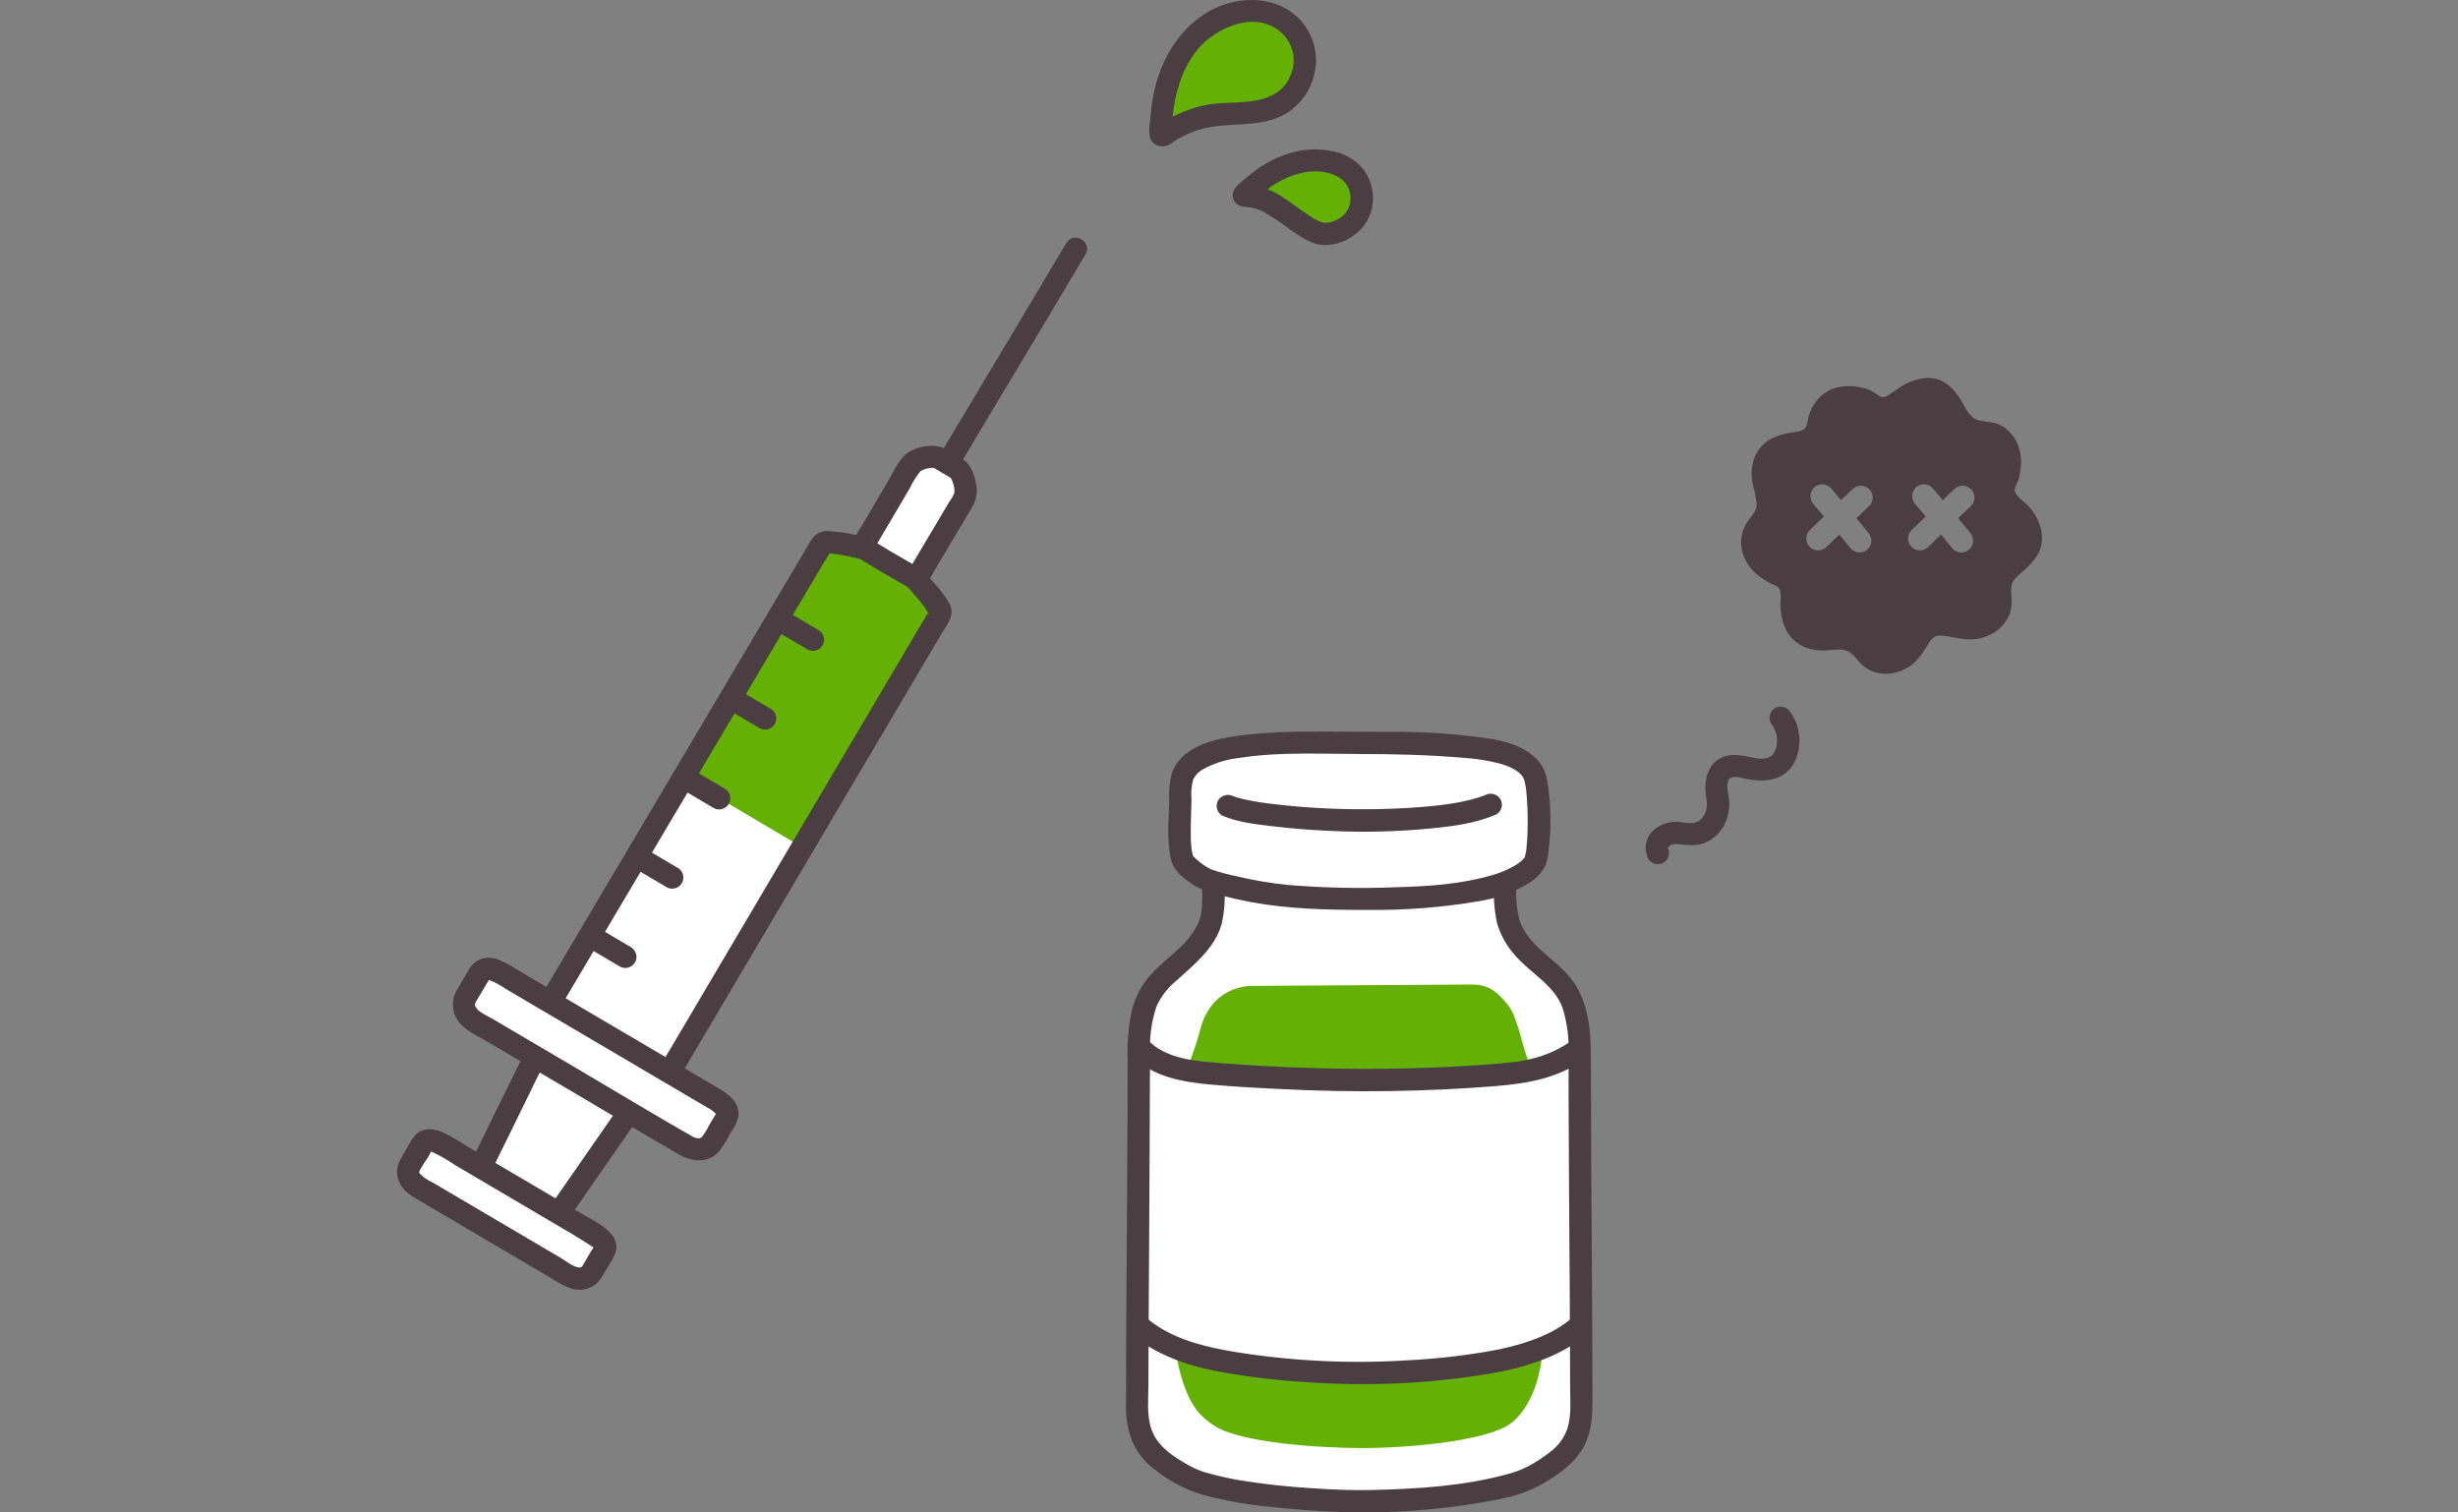 <svg width="130" height="80" viewBox="0 0 130 80" fill="none" xmlns="http://www.w3.org/2000/svg">
<rect x="0" y="0" width="130" height="80" fill="#808080" stroke="none"/>
<mask id="mask0_1509_24479" style="mask-type:alpha" maskUnits="userSpaceOnUse" x="0" y="0" width="130" height="80">
<rect width="130" height="80" fill="#D9D9D9"/>
</mask>
<g mask="url(#mask0_1509_24479)">
</g>
<g clip-path="url(#clip0_1509_24479)">
<path d="M63.923 78.543C63.456 78.429 63.006 78.255 62.585 78.025C61.364 77.294 60.145 76.575 60.145 74.547C60.145 68.001 60.23 62.318 60.23 55.586C60.195 54.664 60.346 53.744 60.673 52.882C61.176 51.702 62.596 50.949 63.379 49.934C64.162 48.918 64.173 48.368 64.173 47.055L64.165 46.635C66.779 47.393 68.915 47.54 71.545 47.54C73.054 47.57 74.563 47.516 76.066 47.378C77.169 47.245 78.484 47.111 79.603 46.684C79.603 46.793 79.605 46.861 79.605 46.861C79.605 48.175 79.616 48.918 80.399 49.932C81.181 50.947 82.601 51.701 83.105 52.881C83.432 53.743 83.583 54.663 83.548 55.585C83.548 62.317 83.633 68 83.633 74.546C83.633 76.575 82.414 77.293 81.193 78.024C79.526 79.022 74.669 79.383 72.012 79.413C69.866 79.39 66.162 79.152 63.923 78.543Z" fill="white"/>
<path d="M71.861 39.293C70.329 39.293 68.598 39.223 67.07 39.347C65.79 39.452 63.531 39.586 62.699 40.759C62.429 41.139 62.428 41.636 62.428 42.102C62.428 43.057 62.243 45.192 62.654 45.665C63.022 46.05 63.463 46.359 63.951 46.574C66.663 47.385 68.843 47.54 71.543 47.54C73.052 47.57 74.561 47.516 76.064 47.378C77.572 47.196 79.474 47.013 80.73 46.083C80.919 45.955 81.075 45.782 81.182 45.581C81.469 44.98 81.46 41.642 81.127 40.94C80.511 39.64 77.994 39.553 76.778 39.444C75.144 39.297 73.501 39.293 71.861 39.293Z" fill="white"/>
<path d="M61.412 70.928C61.046 70.739 60.7 70.515 60.378 70.258L60.156 70.079C60.18 65.29 60.23 60.746 60.23 55.586C60.23 55.512 60.23 55.438 60.231 55.365C61.149 56.404 62.636 56.634 63.94 56.769C64.438 56.82 68.439 57.13 72.187 57.13C75.818 57.13 79.602 56.874 80.634 56.685C81.691 56.52 82.691 56.1 83.546 55.46C83.546 55.502 83.546 55.544 83.546 55.586C83.546 60.745 83.595 65.29 83.62 70.079L83.398 70.258C82.469 71.011 81.216 71.458 80.145 71.765C78.324 72.287 74.562 72.621 71.889 72.629C69.213 72.621 65.426 72.248 63.629 71.765C62.862 71.567 62.119 71.286 61.412 70.928Z" fill="white"/>
<path d="M39.552 35.385C41.024 32.901 42.364 30.638 43.368 28.942C43.433 28.831 43.517 28.698 43.646 28.688C44.366 28.631 45.989 29.075 47.362 29.445C48.325 30.541 49.215 31.449 49.727 32.274C49.793 32.381 49.702 32.523 49.637 32.632C46.062 38.675 38.235 51.942 35.408 56.721C36.339 57.268 37.228 57.792 37.815 58.137C38.416 58.491 38.593 58.844 38.389 59.187L37.672 60.397C37.48 60.722 36.97 61.006 36.264 60.59L33.265 58.825L33.167 58.968C32.708 59.633 30.02 63.5 29.705 63.955L29.556 64.172L31.426 65.273C31.96 65.588 32.115 65.9 31.936 66.205L31.3 67.279C31.13 67.568 30.677 67.82 30.05 67.451L26.142 65.15L26.093 65.122L22.137 62.793C21.511 62.424 21.513 61.906 21.684 61.618L22.319 60.544C22.5 60.239 22.849 60.224 23.384 60.539L25.425 61.74L25.54 61.511C25.788 61.015 27.875 56.744 28.236 56.022C28.236 56.022 28.259 55.977 28.298 55.899L25.15 54.046C24.445 53.631 24.448 53.048 24.64 52.722L25.355 51.512C25.558 51.169 25.953 51.153 26.555 51.507L29.12 53.017L29.243 52.779C31.09 49.656 34.812 43.38 38.195 37.673C38.656 36.897 39.11 36.131 39.552 35.385Z" fill="white"/>
<path d="M48.289 24.474C48.208 24.542 48.14 24.624 48.086 24.715C47.611 25.518 46.394 27.588 45.919 28.392C45.856 28.499 45.778 28.645 45.714 28.753C45.63 28.894 45.672 28.996 45.827 29.087C46.07 29.23 46.647 29.58 46.865 29.709L47.184 29.896C47.402 30.025 47.989 30.36 48.231 30.503C48.386 30.593 48.495 30.581 48.578 30.441C49.29 29.237 50.194 27.725 50.97 26.413C51.075 26.227 51.106 26.009 51.057 25.801C51.022 25.605 50.914 24.964 50.591 24.774L49.654 24.222C49.385 24.064 48.784 24.242 48.591 24.305C48.48 24.341 48.378 24.399 48.289 24.474Z" fill="white"/>
<path d="M62.604 73.226C62.385 72.597 62.241 71.943 62.174 71.28C62.649 71.472 63.135 71.634 63.63 71.765C65.428 72.248 69.215 72.621 71.891 72.629C74.564 72.621 78.326 72.286 80.147 71.765C80.633 71.628 81.113 71.467 81.583 71.281C81.514 73.059 80.787 74.808 79.658 75.445C78.258 76.233 74.502 76.593 72.068 76.593C69.634 76.593 65.638 76.295 64.275 75.445C63.313 74.845 62.94 74.175 62.604 73.226Z" fill="#65B005"/>
<path d="M63.499 54.391C63.629 53.874 63.882 53.397 64.238 52.999C64.51 52.718 64.839 52.496 65.203 52.35C65.567 52.203 65.958 52.134 66.35 52.148L77.805 52.074C78.7 52.074 79.136 52.395 79.763 53.172C80.341 53.888 80.575 55.86 81.026 56.511L81.05 56.599C80.913 56.632 80.775 56.66 80.637 56.686C79.603 56.875 75.82 57.13 72.189 57.13C68.442 57.13 64.44 56.821 63.943 56.769C63.561 56.73 63.163 56.682 62.768 56.608L62.792 56.51C63.067 55.817 63.303 55.11 63.499 54.391Z" fill="#65B005"/>
<path d="M47.388 29.475L47.364 29.445C45.99 29.075 44.368 28.631 43.647 28.688C43.519 28.698 43.435 28.831 43.369 28.942C41.625 31.89 38.862 36.553 36.16 41.11C38.315 42.382 40.35 43.585 42.438 44.82C45.134 40.255 47.893 35.582 49.638 32.632C49.702 32.523 49.794 32.382 49.727 32.274C49.22 31.457 48.341 30.558 47.388 29.475Z" fill="#65B005"/>
<path d="M68.265 1.383C67.88 0.998 67.383 0.742 66.846 0.651C65.899 0.476 64.92 0.667 64.109 1.184C63.263 1.7 62.592 2.456 62.18 3.355C61.602 4.577 61.45 5.569 61.371 7.055C61.37 7.075 61.375 7.095 61.385 7.112C61.395 7.129 61.41 7.144 61.427 7.153C61.445 7.162 61.465 7.166 61.485 7.164C61.505 7.163 61.524 7.155 61.54 7.143C61.987 6.828 62.475 6.574 62.989 6.388C63.619 6.15 64.286 6.026 64.959 6.023C65.841 6.063 66.722 5.914 67.541 5.586C68.43 5.193 68.971 4.197 69.026 3.227C69.031 2.884 68.967 2.544 68.836 2.227C68.705 1.91 68.511 1.623 68.265 1.383Z" fill="#65B005"/>
<path d="M72.022 10.509C72.022 10.429 72.022 10.347 72.017 10.262C71.983 9.941 71.866 9.635 71.678 9.372C71.49 9.11 71.237 8.9 70.943 8.765C70.479 8.573 69.982 8.476 69.48 8.481C68.978 8.486 68.482 8.591 68.022 8.792C67.107 9.167 66.61 9.544 65.804 10.278C65.796 10.286 65.791 10.295 65.788 10.305C65.786 10.315 65.787 10.326 65.791 10.336C65.795 10.345 65.801 10.354 65.81 10.36C65.819 10.366 65.829 10.369 65.84 10.369C67.015 10.375 67.656 11.052 68.637 11.709C68.957 11.923 69.531 12.298 69.911 12.366C70.406 12.456 71.117 12.145 71.478 11.795C71.657 11.634 71.799 11.435 71.893 11.213C71.987 10.99 72.031 10.75 72.022 10.509Z" fill="#65B005"/>
<path d="M93.668 38.26C93.897 38.545 94.01 38.905 93.985 39.27C93.98 39.525 93.884 39.77 93.714 39.961C93.435 40.196 93.058 40.143 92.726 40.077C92.264 39.984 91.778 39.863 91.309 39.985C90.297 40.247 90.102 41.269 90.238 42.165C90.299 42.571 90.312 42.912 90.034 43.252C89.767 43.578 89.422 43.565 89.037 43.509C88.763 43.449 88.478 43.452 88.205 43.52C87.932 43.587 87.678 43.717 87.464 43.899C87.254 44.085 87.112 44.335 87.06 44.61C87.007 44.885 87.047 45.17 87.173 45.42C87.253 45.554 87.383 45.651 87.534 45.691C87.685 45.73 87.846 45.709 87.982 45.632C88.115 45.551 88.211 45.421 88.251 45.271C88.29 45.12 88.27 44.961 88.194 44.825C88.212 44.862 88.301 44.723 88.33 44.705C88.461 44.643 88.607 44.624 88.749 44.651C89.266 44.7 89.709 44.777 90.206 44.564C90.663 44.356 91.03 43.992 91.241 43.537C91.459 43.06 91.517 42.526 91.405 42.014C91.368 41.793 91.291 41.398 91.454 41.211C91.651 40.987 92.123 41.155 92.364 41.204C93.304 41.394 94.322 41.307 94.862 40.4C95.091 39.973 95.196 39.491 95.165 39.007C95.134 38.524 94.969 38.059 94.687 37.664C94.605 37.532 94.476 37.436 94.325 37.397C94.175 37.357 94.015 37.377 93.879 37.452C93.744 37.532 93.647 37.661 93.607 37.812C93.568 37.963 93.589 38.124 93.667 38.259L93.668 38.26Z" fill="#4A3E42"/>
<path d="M107.285 26.77C107.096 26.559 106.56 26.226 106.554 25.905C106.588 25.747 106.646 25.595 106.727 25.455C106.809 25.206 106.86 24.948 106.877 24.686C106.975 23.777 106.556 22.788 105.672 22.431C105.269 22.269 104.733 22.346 104.37 22.112C104.155 21.922 103.983 21.688 103.867 21.426C103.439 20.674 102.887 19.957 101.924 19.99C101.42 20.024 100.932 20.188 100.511 20.466C100.32 20.586 100.141 20.725 99.951 20.844C99.84 20.937 99.702 20.995 99.557 21.009C99.375 20.99 99.186 20.783 99.023 20.698C98.81 20.588 98.581 20.513 98.344 20.476C97.906 20.39 97.454 20.408 97.025 20.528C96.601 20.676 96.236 20.955 95.983 21.326C95.86 21.504 95.762 21.698 95.692 21.903C95.617 22.11 95.613 22.339 95.534 22.542C95.423 22.828 94.98 22.835 94.712 22.886C94.329 22.94 93.958 23.059 93.616 23.239C92.787 23.724 92.525 24.641 92.685 25.538C92.783 25.9 92.857 26.268 92.907 26.64C92.924 27.019 92.636 27.286 92.429 27.584C91.842 28.432 92.041 29.505 92.744 30.222C93.089 30.552 93.495 30.812 93.939 30.989C94.243 31.149 94.172 31.53 94.168 31.834C94.15 32.285 94.226 32.736 94.39 33.157C94.778 34.084 95.618 34.45 96.586 34.404C96.948 34.388 97.424 34.28 97.757 34.463C98.1 34.651 98.317 35.057 98.634 35.292C99.437 35.886 100.597 35.667 101.295 35.01C101.568 34.711 101.807 34.383 102.006 34.031C102.079 33.91 102.171 33.801 102.277 33.708C102.34 33.667 102.41 33.638 102.484 33.624C102.558 33.61 102.634 33.611 102.707 33.627C103.167 33.653 103.613 33.8 104.075 33.819C104.563 33.842 105.047 33.716 105.462 33.458C105.858 33.216 106.158 32.843 106.309 32.405C106.378 32.174 106.407 31.933 106.396 31.692C106.36 31.44 106.359 31.184 106.392 30.931C106.466 30.651 106.741 30.437 106.954 30.246C107.265 29.997 107.534 29.701 107.753 29.368C108.265 28.489 107.921 27.48 107.285 26.77ZM98.793 28.156C98.903 28.278 98.968 28.434 98.977 28.598C98.977 28.764 98.91 28.923 98.793 29.04C98.675 29.157 98.516 29.222 98.35 29.224C98.268 29.224 98.186 29.207 98.11 29.176C98.034 29.144 97.965 29.098 97.907 29.04C97.702 28.782 97.493 28.529 97.281 28.276L96.62 28.91C96.563 28.972 96.494 29.022 96.416 29.057C96.339 29.092 96.256 29.111 96.171 29.113C96.087 29.114 96.002 29.099 95.924 29.068C95.845 29.036 95.774 28.989 95.714 28.929C95.654 28.87 95.607 28.798 95.575 28.72C95.544 28.642 95.528 28.558 95.53 28.473C95.532 28.389 95.551 28.305 95.586 28.228C95.621 28.151 95.671 28.082 95.734 28.025L96.469 27.32C96.289 27.109 96.108 26.897 95.928 26.684C95.814 26.565 95.751 26.406 95.751 26.242C95.751 26.077 95.814 25.919 95.928 25.8C96.046 25.683 96.205 25.618 96.371 25.618C96.537 25.618 96.696 25.683 96.814 25.8C96.999 26.019 97.185 26.238 97.372 26.455L97.995 25.858C98.114 25.749 98.271 25.69 98.433 25.693C98.594 25.697 98.748 25.762 98.862 25.877C98.977 25.991 99.043 26.144 99.046 26.305C99.05 26.467 98.991 26.623 98.881 26.742L98.183 27.411C98.39 27.657 98.594 27.904 98.793 28.155V28.156ZM104.175 28.156C104.284 28.278 104.349 28.434 104.358 28.598C104.358 28.764 104.292 28.923 104.175 29.04C104.056 29.157 103.897 29.222 103.731 29.224C103.649 29.224 103.567 29.207 103.491 29.176C103.415 29.144 103.346 29.098 103.288 29.04C103.083 28.782 102.874 28.529 102.662 28.276L102.001 28.91C101.944 28.972 101.875 29.022 101.798 29.057C101.721 29.092 101.637 29.111 101.553 29.113C101.468 29.114 101.384 29.099 101.305 29.068C101.226 29.036 101.155 28.989 101.095 28.929C101.035 28.87 100.988 28.798 100.957 28.72C100.925 28.642 100.91 28.558 100.911 28.473C100.913 28.389 100.932 28.305 100.967 28.228C101.002 28.151 101.052 28.082 101.115 28.025L101.851 27.32C101.67 27.109 101.49 26.897 101.309 26.684C101.195 26.565 101.132 26.406 101.132 26.242C101.132 26.077 101.195 25.919 101.309 25.8C101.427 25.683 101.586 25.618 101.752 25.618C101.918 25.618 102.078 25.683 102.196 25.8C102.381 26.019 102.566 26.238 102.753 26.455L103.376 25.858C103.495 25.749 103.652 25.69 103.814 25.693C103.975 25.697 104.129 25.762 104.244 25.877C104.358 25.991 104.424 26.144 104.427 26.305C104.431 26.467 104.372 26.623 104.263 26.742L103.565 27.411C103.771 27.657 103.975 27.904 104.175 28.155V28.156Z" fill="#4A3E42"/>
<path d="M64.635 43.138C65.45 43.492 66.363 43.59 67.238 43.697C68.29 43.826 69.349 43.905 70.407 43.953C72.159 44.035 73.915 43.99 75.661 43.821C76.839 43.706 78.05 43.555 79.143 43.075C79.277 42.995 79.375 42.866 79.415 42.715C79.454 42.564 79.433 42.404 79.355 42.268C79.273 42.136 79.143 42.041 78.993 42.001C78.842 41.962 78.682 41.982 78.546 42.057C78.636 42.017 78.518 42.069 78.497 42.077C78.448 42.095 78.4 42.113 78.351 42.13C78.258 42.163 78.165 42.192 78.071 42.22C77.83 42.291 77.585 42.349 77.34 42.4C76.867 42.496 76.39 42.565 75.911 42.616C74.901 42.725 73.884 42.775 72.868 42.797C71.186 42.831 69.503 42.76 67.83 42.584C67.294 42.529 66.806 42.469 66.278 42.374C66.058 42.335 65.838 42.291 65.622 42.235C65.539 42.213 65.456 42.191 65.375 42.165C65.333 42.151 65.068 42.048 65.234 42.12C65.097 42.046 64.937 42.026 64.787 42.066C64.637 42.105 64.507 42.2 64.425 42.331C64.347 42.467 64.326 42.627 64.365 42.778C64.405 42.929 64.502 43.058 64.637 43.138H64.635Z" fill="#4A3E42"/>
<path d="M71.861 38.704C69.935 38.702 68.017 38.641 66.098 38.843C64.658 38.994 62.576 39.298 61.99 40.861C61.861 41.3 61.809 41.757 61.837 42.213C61.833 42.551 61.818 42.889 61.808 43.227C61.754 43.954 61.789 44.686 61.913 45.406C62.069 46.1 62.685 46.547 63.267 46.895C63.688 47.115 64.138 47.275 64.604 47.368C65.116 47.502 65.632 47.617 66.152 47.714C68.203 48.091 70.276 48.133 72.356 48.128C74.304 48.152 76.251 48 78.172 47.675C79.086 47.536 79.966 47.229 80.766 46.768C81.181 46.546 81.519 46.202 81.733 45.784C81.82 45.551 81.875 45.307 81.894 45.059C82.059 43.791 82.035 42.505 81.823 41.243C81.574 39.841 80.143 39.304 78.889 39.086C77.119 38.819 75.331 38.693 73.541 38.71C72.981 38.703 72.421 38.703 71.86 38.703C71.1 38.703 71.098 39.882 71.86 39.882C73.736 39.882 75.6 39.927 77.469 40.09C78.079 40.13 78.684 40.226 79.275 40.377C79.549 40.444 79.813 40.546 80.06 40.681C80.159 40.735 80.252 40.798 80.338 40.869C80.419 40.935 80.489 41.013 80.543 41.102C80.574 41.154 80.642 41.338 80.581 41.151C80.592 41.184 80.606 41.217 80.615 41.252C80.638 41.345 80.661 41.437 80.678 41.531C80.689 41.591 80.699 41.652 80.707 41.712C80.693 41.611 80.712 41.752 80.716 41.784C80.732 41.932 80.745 42.081 80.756 42.23C80.799 42.847 80.809 43.466 80.786 44.084C80.776 44.357 80.759 44.629 80.731 44.901C80.727 44.945 80.71 45.061 80.726 44.952C80.72 44.998 80.713 45.044 80.704 45.09C80.679 45.174 80.658 45.26 80.643 45.346C80.643 45.362 80.608 45.433 80.652 45.328C80.704 45.207 80.637 45.352 80.626 45.367C80.573 45.436 80.514 45.499 80.448 45.556C80.3 45.674 80.141 45.777 79.973 45.865C79.631 46.048 79.27 46.193 78.896 46.297C77.271 46.772 75.493 46.888 73.808 46.931C71.912 47.006 70.014 46.966 68.123 46.809C67.196 46.717 66.276 46.561 65.369 46.343C64.935 46.254 64.506 46.138 64.086 45.997C63.798 45.861 63.533 45.683 63.299 45.468C63.248 45.423 63.198 45.376 63.149 45.329C63.122 45.303 63.096 45.275 63.072 45.246C63.078 45.253 63.129 45.344 63.111 45.289C63.075 45.179 63.113 45.313 63.1 45.268C63.083 45.209 63.066 45.151 63.051 45.091C63.004 44.829 62.981 44.563 62.981 44.297C62.964 43.631 63.004 42.966 63.016 42.3C62.983 41.946 63.012 41.588 63.102 41.244C63.217 41.004 63.406 40.808 63.641 40.682C64.219 40.367 64.854 40.167 65.509 40.095C67.129 39.836 68.792 39.849 70.427 39.868C70.904 39.874 71.382 39.88 71.859 39.88C72.621 39.884 72.623 38.705 71.861 38.704Z" fill="#4A3E42"/>
<path d="M63.581 47.054C63.581 47.658 63.615 48.233 63.397 48.781C63.147 49.315 62.788 49.791 62.343 50.178C61.854 50.638 61.317 51.051 60.866 51.551C60.364 52.105 60.014 52.779 59.848 53.508C59.678 54.352 59.608 55.213 59.638 56.073C59.638 56.987 59.636 57.901 59.632 58.814C59.626 60.529 59.616 62.243 59.604 63.958C59.581 67.368 59.554 70.779 59.553 74.19C59.517 74.919 59.641 75.647 59.917 76.323C60.17 76.855 60.544 77.32 61.01 77.68C61.801 78.328 62.716 78.809 63.7 79.093C64.884 79.398 66.091 79.606 67.309 79.716C68.55 79.854 69.799 79.938 71.048 79.981C73.496 80.055 75.946 79.884 78.361 79.472C79.388 79.3 80.483 79.09 81.405 78.582C82.376 78.048 83.386 77.363 83.859 76.323C84.187 75.601 84.223 74.853 84.223 74.072C84.223 73.198 84.221 72.325 84.217 71.451C84.211 69.738 84.201 68.024 84.189 66.311C84.164 62.858 84.139 59.405 84.138 55.952C84.138 54.339 84 52.721 82.851 51.486C82.009 50.582 80.745 49.89 80.355 48.649C80.211 48.064 80.157 47.461 80.195 46.861C80.195 46.102 79.013 46.1 79.013 46.861C78.983 47.516 79.037 48.173 79.173 48.815C79.358 49.458 79.689 50.05 80.141 50.545C80.952 51.479 82.233 52.124 82.653 53.346C82.884 54.111 82.987 54.909 82.957 55.708C82.958 56.586 82.959 57.465 82.961 58.344C82.966 60.028 82.975 61.712 82.987 63.395C83.01 66.718 83.037 70.042 83.041 73.365C83.041 74.095 83.121 74.866 82.893 75.571C82.73 76.039 82.434 76.45 82.043 76.755C81.659 77.063 81.246 77.334 80.81 77.564C80.44 77.756 80.047 77.9 79.641 77.995C77.363 78.614 74.918 78.753 72.567 78.813C71.475 78.841 70.38 78.785 69.291 78.711C68.063 78.638 66.839 78.502 65.624 78.304C65.082 78.216 64.545 78.099 64.016 77.955C63.635 77.865 63.268 77.724 62.924 77.538C62.061 77.05 61.154 76.489 60.861 75.491C60.651 74.774 60.737 73.985 60.738 73.247C60.74 72.4 60.742 71.553 60.746 70.706C60.753 69.054 60.763 67.402 60.776 65.75C60.799 62.362 60.809 58.973 60.823 55.585C60.796 54.79 60.911 53.996 61.163 53.241C61.407 52.7 61.776 52.224 62.24 51.853C63.176 50.997 64.235 50.168 64.605 48.895C64.744 48.291 64.798 47.671 64.764 47.052C64.764 46.293 63.582 46.292 63.582 47.052L63.581 47.054Z" fill="#4A3E42"/>
<path d="M59.961 70.675C61.223 71.678 62.793 72.23 64.364 72.534C65.943 72.823 67.538 73.016 69.141 73.111C72.385 73.342 75.644 73.187 78.851 72.649C80.606 72.349 82.411 71.793 83.82 70.675C83.93 70.564 83.992 70.414 83.992 70.258C83.992 70.102 83.93 69.952 83.82 69.841C83.708 69.734 83.558 69.674 83.402 69.674C83.247 69.674 83.097 69.734 82.984 69.841C81.846 70.745 80.304 71.182 78.896 71.448C77.418 71.71 75.924 71.879 74.424 71.953C71.389 72.144 68.342 71.996 65.34 71.514C63.768 71.257 62.069 70.851 60.798 69.841C60.685 69.735 60.536 69.675 60.38 69.675C60.225 69.675 60.076 69.735 59.962 69.841C59.853 69.952 59.791 70.102 59.791 70.258C59.791 70.414 59.853 70.564 59.962 70.675H59.961Z" fill="#4A3E42"/>
<path d="M59.88 55.856C60.975 56.979 62.588 57.239 64.083 57.372C65.329 57.483 66.579 57.55 67.827 57.608C71.587 57.8 75.355 57.747 79.108 57.448C80.772 57.308 82.445 57.036 83.81 55.995C83.942 55.913 84.037 55.783 84.076 55.634C84.116 55.484 84.096 55.325 84.022 55.188C83.942 55.054 83.813 54.957 83.662 54.917C83.51 54.877 83.349 54.899 83.214 54.977C82.523 55.491 81.73 55.85 80.888 56.031C80.722 56.07 80.554 56.105 80.386 56.132C80.345 56.139 80.304 56.144 80.263 56.151C80.126 56.172 80.318 56.145 80.207 56.158C79.952 56.189 79.696 56.216 79.44 56.24C77.805 56.391 76.16 56.464 74.519 56.508C71.174 56.588 67.828 56.494 64.493 56.226C63.189 56.125 61.676 56.009 60.715 55.022C60.183 54.477 59.348 55.311 59.879 55.856H59.88Z" fill="#4A3E42"/>
<path d="M50.636 24.803C52.308 21.978 54.008 19.17 55.689 16.35C56.265 15.384 56.839 14.418 57.413 13.451C57.8 12.796 56.779 12.202 56.392 12.856C54.466 16.112 52.517 19.354 50.575 22.6C50.254 23.136 49.934 23.672 49.616 24.209C49.228 24.864 50.249 25.458 50.636 24.804L50.636 24.803Z" fill="#4A3E42"/>
<path d="M47.934 30.971C48.162 31.226 48.389 31.482 48.607 31.744C48.706 31.864 48.804 31.984 48.898 32.108C48.939 32.163 49.126 32.496 49.168 32.496C48.959 32.499 49.299 32.113 49.113 32.357C49.086 32.397 49.061 32.438 49.039 32.48L48.92 32.681C48.817 32.855 48.714 33.029 48.611 33.203L47.296 35.429C46.265 37.173 45.235 38.916 44.205 40.66C42.043 44.322 39.881 47.983 37.719 51.644C36.824 53.16 35.928 54.675 35.032 56.191C34.644 56.846 35.666 57.44 36.052 56.786C37.919 53.631 39.784 50.475 41.647 47.317C43.852 43.584 46.056 39.851 48.261 36.118L49.759 33.585C50.038 33.113 50.53 32.539 50.236 31.976C49.884 31.299 49.274 30.701 48.77 30.137C48.262 29.57 47.429 30.406 47.934 30.971V30.971Z" fill="#4A3E42"/>
<path d="M29.754 53.076C31.569 50.008 33.387 46.941 35.206 43.875C37.379 40.21 39.551 36.544 41.724 32.877C42.227 32.028 42.731 31.178 43.234 30.328L43.581 29.742C43.697 29.586 43.796 29.418 43.876 29.241L43.918 29.172C43.689 29.246 43.63 29.28 43.74 29.273C43.812 29.285 43.886 29.287 43.959 29.279C44.099 29.288 44.239 29.305 44.378 29.33C44.783 29.398 45.182 29.491 45.58 29.588C46.319 29.768 46.634 28.631 45.895 28.451C45.226 28.26 44.539 28.14 43.845 28.094C43.697 28.079 43.547 28.098 43.407 28.149C43.267 28.201 43.141 28.282 43.038 28.389C42.888 28.576 42.758 28.778 42.65 28.992C42.218 29.722 41.786 30.451 41.354 31.18C40.306 32.949 39.258 34.718 38.21 36.487C35.98 40.251 33.75 44.015 31.519 47.777C30.59 49.345 29.661 50.913 28.733 52.481C28.345 53.136 29.367 53.73 29.754 53.076Z" fill="#4A3E42"/>
<path d="M68.683 0.966C67.365 -0.344 65.199 -0.221 63.717 0.734C62.309 1.641 61.448 3.118 61.068 4.725C60.98 5.112 60.914 5.504 60.871 5.899C60.847 6.101 60.829 6.303 60.814 6.506C60.768 6.759 60.768 7.018 60.814 7.27C60.851 7.385 60.917 7.489 61.007 7.57C61.096 7.651 61.206 7.707 61.324 7.733C61.447 7.752 61.574 7.744 61.694 7.708C61.814 7.672 61.924 7.61 62.017 7.526C62.398 7.277 62.808 7.074 63.238 6.921C64.845 6.336 66.744 6.913 68.217 5.877C68.579 5.614 68.885 5.281 69.116 4.899C69.348 4.516 69.501 4.092 69.567 3.65C69.639 3.164 69.596 2.669 69.442 2.203C69.288 1.737 69.028 1.314 68.68 0.966C68.161 0.409 67.326 1.244 67.844 1.8C68.12 2.075 68.308 2.425 68.384 2.807C68.46 3.188 68.421 3.583 68.273 3.942C67.996 4.674 67.436 5.061 66.699 5.254C65.797 5.49 64.868 5.377 63.955 5.522C63.499 5.596 63.054 5.723 62.628 5.9C62.379 6.002 62.13 6.108 61.891 6.232C61.794 6.281 61.698 6.335 61.604 6.391C61.528 6.436 61.387 6.572 61.323 6.596H61.637L61.582 6.584L61.842 6.735L61.801 6.697L61.953 6.957C61.947 6.736 61.966 6.515 62.011 6.298C62.027 6.121 62.044 5.944 62.068 5.769C62.123 5.372 62.209 4.979 62.325 4.596C62.532 3.845 62.896 3.146 63.394 2.546C64.432 1.371 66.543 0.505 67.844 1.8C68.386 2.336 69.223 1.503 68.683 0.966Z" fill="#4A3E42"/>
<path d="M72.614 10.509C72.624 9.886 72.399 9.28 71.985 8.813C71.528 8.34 70.921 8.038 70.267 7.96C68.925 7.732 67.56 8.183 66.469 8.965C66.231 9.137 66.001 9.32 65.78 9.512C65.49 9.761 65.104 10.033 65.218 10.473C65.326 10.888 65.68 10.935 66.042 10.966C66.3 10.991 66.552 11.062 66.784 11.178C67.296 11.471 67.787 11.8 68.254 12.161C68.703 12.467 69.212 12.828 69.754 12.935C70.091 12.982 70.434 12.958 70.761 12.867C71.088 12.776 71.394 12.62 71.658 12.407C71.955 12.187 72.196 11.9 72.362 11.571C72.528 11.241 72.614 10.877 72.614 10.508C72.632 9.749 71.45 9.75 71.431 10.508C71.427 10.76 71.347 11.005 71.201 11.211C71.055 11.417 70.851 11.574 70.615 11.663C70.425 11.761 70.212 11.802 69.999 11.782C69.724 11.698 69.466 11.567 69.236 11.394C68.719 11.068 68.243 10.677 67.724 10.354C67.16 9.994 66.509 9.795 65.841 9.779L66.139 9.859L66.1 9.843L66.371 10.195L66.357 10.159L66.297 10.613C66.382 10.525 66.476 10.446 66.578 10.377C66.685 10.284 66.793 10.192 66.905 10.104C67.092 9.957 67.288 9.824 67.493 9.704C67.995 9.391 68.555 9.182 69.14 9.09C70.152 8.964 71.429 9.308 71.43 10.508C71.433 11.268 72.615 11.27 72.614 10.509Z" fill="#4A3E42"/>
<path d="M26.052 61.808C26.808 60.295 27.541 58.77 28.288 57.251C28.441 56.94 28.593 56.629 28.748 56.319C28.823 56.184 28.843 56.024 28.803 55.874C28.764 55.723 28.668 55.594 28.536 55.513C28.4 55.435 28.239 55.414 28.088 55.454C27.937 55.493 27.807 55.59 27.727 55.724C26.95 57.277 26.197 58.841 25.432 60.399C25.298 60.669 25.166 60.943 25.031 61.213C24.955 61.349 24.935 61.509 24.975 61.659C25.014 61.809 25.11 61.938 25.243 62.02C25.378 62.097 25.539 62.118 25.69 62.079C25.842 62.039 25.971 61.942 26.052 61.808Z" fill="#4A3E42"/>
<path d="M30.215 64.254C31.17 62.87 32.129 61.488 33.092 60.109C33.287 59.828 33.481 59.547 33.676 59.266C33.754 59.131 33.775 58.97 33.735 58.819C33.696 58.669 33.598 58.539 33.464 58.459C33.328 58.383 33.168 58.363 33.017 58.403C32.866 58.442 32.737 58.538 32.656 58.671C31.675 60.091 30.691 61.508 29.703 62.923C29.534 63.169 29.364 63.414 29.194 63.658C29.116 63.794 29.095 63.954 29.135 64.105C29.174 64.256 29.272 64.385 29.406 64.465C29.542 64.541 29.702 64.561 29.853 64.522C30.004 64.482 30.134 64.386 30.215 64.254Z" fill="#4A3E42"/>
<path d="M31.06 56.841L26.01 53.868C25.726 53.701 25.265 53.528 25.127 53.21C25.159 53.284 25.092 53.086 25.123 53.198C25.117 53.159 25.117 53.119 25.123 53.08C25.102 53.203 25.139 53.033 25.146 53.02C25.081 53.143 25.177 52.976 25.182 52.969C25.361 52.678 25.53 52.381 25.703 52.087C25.765 52 25.82 51.907 25.866 51.811C25.857 51.837 25.921 51.809 25.868 51.813C25.733 51.824 25.911 51.856 25.944 51.866C26.208 51.974 26.46 52.111 26.694 52.274L28.202 53.163L34.255 56.727L37.367 58.559C37.482 58.62 37.594 58.689 37.701 58.764C37.755 58.806 37.802 58.871 37.858 58.908C37.787 58.861 37.959 59.013 37.881 58.94C37.869 58.928 37.887 58.864 37.889 58.858C37.829 59.016 37.974 58.756 37.825 58.981C37.708 59.157 37.608 59.347 37.5 59.529C37.392 59.755 37.258 59.968 37.103 60.165C37.133 60.143 37.029 60.203 37.01 60.206C36.846 60.217 36.683 60.17 36.549 60.073C34.706 59.021 32.89 57.919 31.06 56.842C30.404 56.455 29.808 57.474 30.464 57.86C32.279 58.929 34.084 60.014 35.909 61.066C36.58 61.453 37.465 61.551 38.024 60.91C38.233 60.635 38.417 60.343 38.573 60.036C38.772 59.701 39.039 59.361 39.059 58.957C39.098 58.176 38.326 57.754 37.747 57.413L36.067 56.424L29.332 52.458L27.534 51.4C26.956 51.06 26.293 50.543 25.583 50.685C25.413 50.724 25.254 50.8 25.117 50.908C24.98 51.015 24.869 51.151 24.79 51.307C24.588 51.641 24.393 51.979 24.194 52.314C24.01 52.598 23.926 52.936 23.958 53.273C23.989 53.61 24.133 53.927 24.366 54.172C24.732 54.568 25.302 54.821 25.764 55.092L27.43 56.074L30.463 57.859C31.12 58.246 31.716 57.227 31.06 56.841Z" fill="#4A3E42"/>
<path d="M26.441 64.641L22.859 62.533C22.612 62.424 22.389 62.269 22.202 62.076C22.165 62.023 22.182 62.061 22.177 61.989C22.177 61.982 22.167 61.891 22.177 61.951C22.188 62.018 22.212 61.876 22.18 61.94C22.158 61.982 22.251 61.82 22.262 61.8L22.445 61.492C22.592 61.308 22.712 61.105 22.802 60.888C22.833 60.728 22.833 60.9 22.799 60.87C22.784 60.879 22.768 60.887 22.751 60.894C22.749 60.899 22.704 60.903 22.702 60.891C22.702 60.894 22.847 60.928 22.86 60.933C23.281 61.129 23.685 61.361 24.067 61.626L29.048 64.559L30.281 65.285C30.661 65.508 31.028 65.755 31.399 65.985C31.423 65.999 31.462 66.075 31.42 65.996C31.388 65.937 31.49 65.814 31.371 66.002C31.237 66.21 31.117 66.43 30.991 66.643C30.942 66.727 30.886 66.811 30.841 66.897C30.836 66.906 30.764 67.025 30.803 66.97C30.835 66.925 30.777 66.999 30.774 67.002C30.809 66.966 30.738 67.03 30.724 67.034C30.667 67.048 30.608 67.047 30.552 67.031C30.245 66.963 29.914 66.687 29.645 66.529L28.537 65.876L26.441 64.642C25.784 64.255 25.189 65.274 25.844 65.66L28.014 66.938L29.142 67.601C29.481 67.837 29.849 68.028 30.238 68.167C30.486 68.24 30.749 68.243 30.998 68.177C31.247 68.11 31.473 67.976 31.652 67.79C31.79 67.618 31.91 67.433 32.012 67.237C32.167 66.976 32.343 66.718 32.477 66.445C33.043 65.288 31.531 64.65 30.75 64.19L24.934 60.767C24.459 60.487 23.989 60.166 23.491 59.927C22.993 59.689 22.404 59.606 21.977 60.025C21.8 60.236 21.65 60.468 21.531 60.716C21.408 60.923 21.273 61.128 21.161 61.342C21.052 61.546 20.997 61.774 21 62.005C21.003 62.236 21.066 62.463 21.18 62.664C21.432 63.095 21.874 63.322 22.289 63.566L23.493 64.275L25.843 65.659C26.501 66.046 27.096 65.027 26.441 64.641Z" fill="#4A3E42"/>
<path d="M33.492 45.886C34.08 46.232 34.666 46.58 35.254 46.926C35.321 46.965 35.395 46.991 35.472 47.001C35.549 47.012 35.627 47.007 35.702 46.987C35.777 46.968 35.847 46.934 35.909 46.887C35.971 46.84 36.023 46.782 36.062 46.715C36.101 46.648 36.127 46.574 36.138 46.497C36.148 46.42 36.143 46.342 36.124 46.267C36.104 46.193 36.07 46.122 36.023 46.06C35.976 45.999 35.917 45.947 35.85 45.908C35.263 45.562 34.676 45.213 34.089 44.867C34.022 44.828 33.948 44.803 33.871 44.792C33.794 44.782 33.716 44.786 33.641 44.806C33.565 44.825 33.495 44.86 33.433 44.907C33.371 44.953 33.319 45.012 33.28 45.079C33.241 45.146 33.215 45.219 33.205 45.296C33.194 45.373 33.199 45.451 33.218 45.526C33.238 45.601 33.273 45.671 33.319 45.733C33.366 45.795 33.425 45.846 33.492 45.886Z" fill="#4A3E42"/>
<path d="M35.974 41.693C36.562 42.039 37.148 42.387 37.736 42.733C37.871 42.812 38.032 42.834 38.184 42.795C38.336 42.755 38.465 42.657 38.544 42.522C38.623 42.387 38.645 42.226 38.606 42.075C38.566 41.923 38.468 41.794 38.332 41.715C37.745 41.369 37.158 41.02 36.571 40.675C36.504 40.635 36.429 40.609 36.352 40.598C36.275 40.587 36.196 40.591 36.121 40.611C36.045 40.63 35.974 40.664 35.912 40.711C35.85 40.758 35.798 40.817 35.758 40.884C35.719 40.951 35.694 41.025 35.683 41.102C35.673 41.179 35.678 41.258 35.698 41.333C35.718 41.408 35.752 41.479 35.8 41.54C35.847 41.602 35.907 41.654 35.974 41.693Z" fill="#4A3E42"/>
<path d="M40.934 33.306C41.521 33.653 42.107 34.001 42.695 34.347C42.762 34.386 42.836 34.412 42.913 34.422C42.99 34.433 43.068 34.428 43.143 34.409C43.218 34.389 43.289 34.355 43.351 34.308C43.413 34.261 43.465 34.203 43.504 34.136C43.543 34.069 43.568 33.995 43.579 33.918C43.59 33.842 43.585 33.764 43.565 33.689C43.545 33.614 43.511 33.543 43.464 33.482C43.417 33.42 43.359 33.368 43.292 33.329C42.704 32.983 42.118 32.634 41.53 32.288C41.395 32.211 41.234 32.19 41.084 32.23C40.933 32.27 40.804 32.368 40.725 32.502C40.647 32.636 40.624 32.796 40.663 32.947C40.702 33.098 40.8 33.227 40.934 33.306Z" fill="#4A3E42"/>
<path d="M31.012 50.078C31.599 50.425 32.186 50.771 32.773 51.119C32.908 51.198 33.07 51.22 33.221 51.18C33.373 51.141 33.503 51.043 33.582 50.907C33.661 50.773 33.683 50.612 33.643 50.46C33.603 50.309 33.505 50.18 33.37 50.101C32.782 49.755 32.196 49.406 31.608 49.06C31.473 48.981 31.311 48.959 31.16 48.999C31.008 49.038 30.879 49.137 30.799 49.272C30.72 49.407 30.698 49.568 30.738 49.719C30.778 49.87 30.876 49.999 31.012 50.078Z" fill="#4A3E42"/>
<path d="M38.453 37.5C39.024 37.836 39.595 38.173 40.166 38.511C40.301 38.59 40.462 38.612 40.614 38.573C40.765 38.533 40.895 38.435 40.974 38.3C41.053 38.165 41.075 38.004 41.036 37.853C40.996 37.702 40.898 37.572 40.762 37.493C40.191 37.157 39.621 36.818 39.05 36.481C38.914 36.403 38.753 36.38 38.601 36.42C38.45 36.46 38.32 36.558 38.241 36.693C38.162 36.828 38.14 36.989 38.179 37.14C38.219 37.291 38.318 37.421 38.453 37.5Z" fill="#4A3E42"/>
<path d="M47.872 24.057C47.452 24.455 47.187 25.077 46.896 25.572C46.561 26.14 46.226 26.709 45.892 27.277L45.516 27.914C45.347 28.202 45.082 28.537 45.082 28.882C45.082 29.277 45.378 29.504 45.686 29.689C45.95 29.846 46.213 30.007 46.477 30.164C46.866 30.395 47.258 30.62 47.649 30.846C47.95 31.02 48.252 31.222 48.617 31.117C49.048 30.994 49.242 30.48 49.452 30.128C49.904 29.367 50.356 28.605 50.809 27.843C51.015 27.496 51.227 27.152 51.427 26.801C51.64 26.441 51.709 26.015 51.622 25.606C51.576 25.271 51.463 24.949 51.288 24.659C51.038 24.283 50.609 24.097 50.231 23.875C49.876 23.631 49.441 23.533 49.016 23.6C48.65 23.633 48.297 23.759 47.992 23.964C47.86 24.046 47.765 24.175 47.726 24.325C47.686 24.475 47.706 24.634 47.78 24.77C47.859 24.905 47.989 25.002 48.141 25.042C48.292 25.081 48.453 25.06 48.589 24.982C48.784 24.844 49.014 24.763 49.252 24.748C49.302 24.743 49.353 24.743 49.403 24.748C49.358 24.741 49.27 24.678 49.447 24.783C49.605 24.877 49.763 24.97 49.921 25.062C50.015 25.118 50.109 25.174 50.204 25.229C50.335 25.305 50.304 25.296 50.267 25.253C50.325 25.329 50.366 25.416 50.386 25.509C50.468 25.695 50.496 25.899 50.468 26.1C50.39 26.269 50.295 26.429 50.185 26.578C50.081 26.753 49.978 26.928 49.874 27.103C49.663 27.458 49.452 27.813 49.241 28.168C49.034 28.516 48.827 28.864 48.62 29.212L48.325 29.71C48.253 29.855 48.168 29.992 48.069 30.12L48.33 29.969C48.507 29.906 48.595 30.043 48.432 29.934C48.374 29.894 48.307 29.86 48.246 29.826L47.856 29.601C47.678 29.498 47.501 29.395 47.324 29.291C47.16 29.194 46.995 29.096 46.83 28.997L46.41 28.744C46.349 28.707 46.289 28.666 46.225 28.634C46.061 28.551 46.213 28.537 46.243 28.723V29.039C46.312 28.878 46.397 28.725 46.495 28.581L46.746 28.154L47.428 26.997L48.115 25.829C48.271 25.492 48.47 25.177 48.708 24.891C49.261 24.367 48.424 23.535 47.872 24.057Z" fill="#4A3E42"/>
</g>
<defs>
<clipPath id="clip0_1509_24479">
<rect width="87" height="80" fill="white" transform="translate(21)"/>
</clipPath>
</defs>
</svg>
